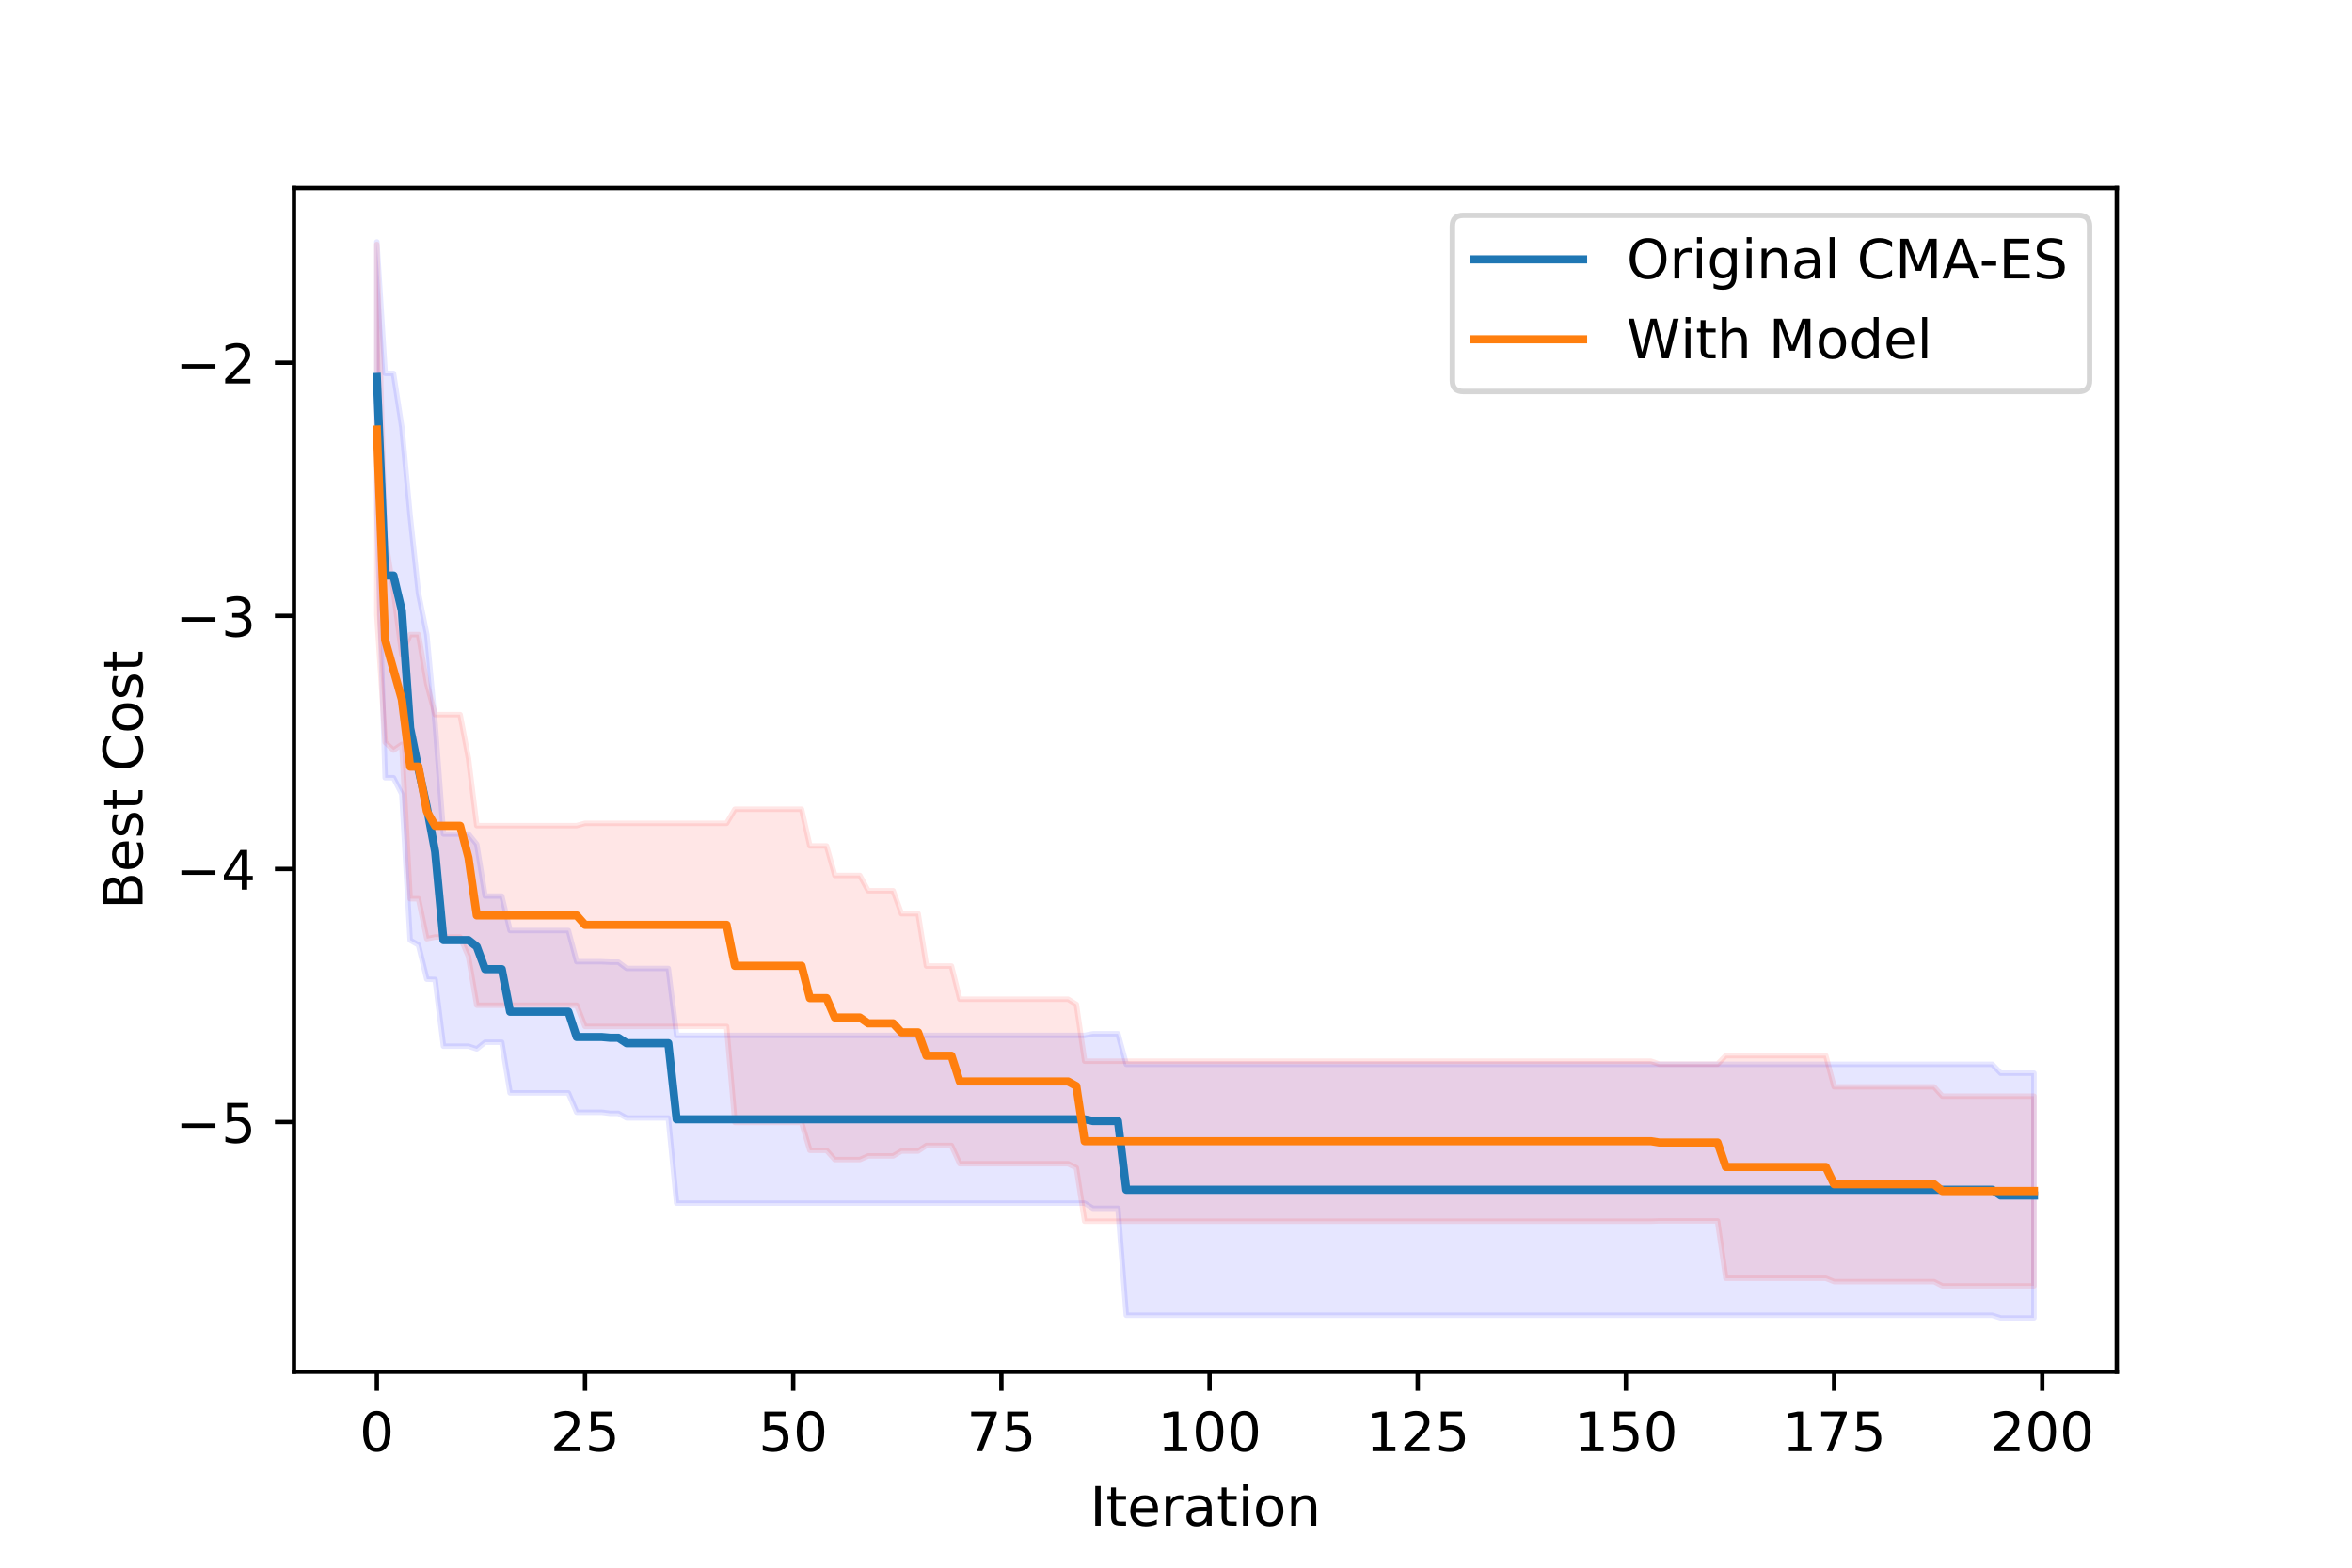 <?xml version="1.0" encoding="utf-8" standalone="no"?>
<!DOCTYPE svg PUBLIC "-//W3C//DTD SVG 1.1//EN"
  "http://www.w3.org/Graphics/SVG/1.1/DTD/svg11.dtd">
<!-- Created with matplotlib (https://matplotlib.org/) -->
<svg height="288pt" version="1.1" viewBox="0 0 432 288" width="432pt" xmlns="http://www.w3.org/2000/svg" xmlns:xlink="http://www.w3.org/1999/xlink">
 <defs>
  <style type="text/css">
*{stroke-linecap:butt;stroke-linejoin:round;}
  </style>
 </defs>
 <g id="figure_1">
  <g id="patch_1">
   <path d="M 0 288 
L 432 288 
L 432 0 
L 0 0 
z
" style="fill:#ffffff;"/>
  </g>
  <g id="axes_1">
   <g id="patch_2">
    <path d="M 54 252 
L 388.8 252 
L 388.8 34.56 
L 54 34.56 
z
" style="fill:#ffffff;"/>
   </g>
   <g id="PolyCollection_1">
    <defs>
     <path d="M 69.218 -243.556 
L 69.218 -193.94 
L 70.748 -145.12 
L 72.277 -145.12 
L 73.807 -142.132 
L 75.336 -115.284 
L 76.866 -114.4 
L 78.395 -108.113 
L 79.924 -108.06 
L 81.454 -95.804 
L 82.983 -95.804 
L 84.513 -95.804 
L 86.042 -95.804 
L 87.572 -95.308 
L 89.101 -96.535 
L 90.631 -96.535 
L 92.16 -96.535 
L 93.69 -87.224 
L 95.219 -87.224 
L 96.749 -87.224 
L 98.278 -87.224 
L 99.807 -87.224 
L 101.337 -87.224 
L 102.866 -87.224 
L 104.396 -87.224 
L 105.925 -83.668 
L 107.455 -83.668 
L 108.984 -83.668 
L 110.514 -83.668 
L 112.043 -83.471 
L 113.573 -83.471 
L 115.102 -82.621 
L 116.632 -82.621 
L 118.161 -82.621 
L 119.691 -82.621 
L 121.22 -82.621 
L 122.749 -82.621 
L 124.279 -66.968 
L 125.808 -66.968 
L 127.338 -66.968 
L 128.867 -66.968 
L 130.397 -66.968 
L 131.926 -66.968 
L 133.456 -66.968 
L 134.985 -66.968 
L 136.515 -66.968 
L 138.044 -66.968 
L 139.574 -66.968 
L 141.103 -66.968 
L 142.633 -66.968 
L 144.162 -66.968 
L 145.691 -66.968 
L 147.221 -66.968 
L 148.75 -66.968 
L 150.28 -66.968 
L 151.809 -66.968 
L 153.339 -66.968 
L 154.868 -66.968 
L 156.398 -66.968 
L 157.927 -66.968 
L 159.457 -66.968 
L 160.986 -66.968 
L 162.516 -66.968 
L 164.045 -66.968 
L 165.575 -66.968 
L 167.104 -66.968 
L 168.633 -66.968 
L 170.163 -66.968 
L 171.692 -66.968 
L 173.222 -66.968 
L 174.751 -66.968 
L 176.281 -66.968 
L 177.81 -66.968 
L 179.34 -66.968 
L 180.869 -66.968 
L 182.399 -66.968 
L 183.928 -66.968 
L 185.458 -66.968 
L 186.987 -66.968 
L 188.516 -66.968 
L 190.046 -66.968 
L 191.575 -66.968 
L 193.105 -66.968 
L 194.634 -66.968 
L 196.164 -66.968 
L 197.693 -66.968 
L 199.223 -66.968 
L 200.752 -66.027 
L 202.282 -66.027 
L 203.811 -66.027 
L 205.341 -66.027 
L 206.87 -46.371 
L 208.4 -46.371 
L 209.929 -46.371 
L 211.458 -46.371 
L 212.988 -46.371 
L 214.517 -46.371 
L 216.047 -46.371 
L 217.576 -46.371 
L 219.106 -46.371 
L 220.635 -46.371 
L 222.165 -46.371 
L 223.694 -46.371 
L 225.224 -46.371 
L 226.753 -46.371 
L 228.283 -46.371 
L 229.812 -46.371 
L 231.342 -46.371 
L 232.871 -46.371 
L 234.4 -46.371 
L 235.93 -46.371 
L 237.459 -46.371 
L 238.989 -46.371 
L 240.518 -46.371 
L 242.048 -46.371 
L 243.577 -46.371 
L 245.107 -46.371 
L 246.636 -46.371 
L 248.166 -46.371 
L 249.695 -46.371 
L 251.225 -46.371 
L 252.754 -46.371 
L 254.284 -46.371 
L 255.813 -46.371 
L 257.342 -46.371 
L 258.872 -46.371 
L 260.401 -46.371 
L 261.931 -46.371 
L 263.46 -46.371 
L 264.99 -46.371 
L 266.519 -46.371 
L 268.049 -46.371 
L 269.578 -46.371 
L 271.108 -46.371 
L 272.637 -46.371 
L 274.167 -46.371 
L 275.696 -46.371 
L 277.225 -46.371 
L 278.755 -46.371 
L 280.284 -46.371 
L 281.814 -46.371 
L 283.343 -46.371 
L 284.873 -46.371 
L 286.402 -46.371 
L 287.932 -46.371 
L 289.461 -46.371 
L 290.991 -46.371 
L 292.52 -46.371 
L 294.05 -46.371 
L 295.579 -46.371 
L 297.109 -46.371 
L 298.638 -46.371 
L 300.167 -46.371 
L 301.697 -46.371 
L 303.226 -46.371 
L 304.756 -46.371 
L 306.285 -46.371 
L 307.815 -46.371 
L 309.344 -46.371 
L 310.874 -46.371 
L 312.403 -46.371 
L 313.933 -46.371 
L 315.462 -46.371 
L 316.992 -46.371 
L 318.521 -46.371 
L 320.051 -46.371 
L 321.58 -46.371 
L 323.109 -46.371 
L 324.639 -46.371 
L 326.168 -46.371 
L 327.698 -46.371 
L 329.227 -46.371 
L 330.757 -46.371 
L 332.286 -46.371 
L 333.816 -46.371 
L 335.345 -46.371 
L 336.875 -46.371 
L 338.404 -46.371 
L 339.934 -46.371 
L 341.463 -46.371 
L 342.993 -46.371 
L 344.522 -46.371 
L 346.051 -46.371 
L 347.581 -46.371 
L 349.11 -46.371 
L 350.64 -46.371 
L 352.169 -46.371 
L 353.699 -46.371 
L 355.228 -46.371 
L 356.758 -46.371 
L 358.287 -46.371 
L 359.817 -46.371 
L 361.346 -46.371 
L 362.876 -46.371 
L 364.405 -46.371 
L 365.934 -46.371 
L 367.464 -45.884 
L 368.993 -45.884 
L 370.523 -45.884 
L 372.052 -45.884 
L 373.582 -45.884 
L 373.582 -90.852 
L 373.582 -90.852 
L 372.052 -90.852 
L 370.523 -90.852 
L 368.993 -90.852 
L 367.464 -90.852 
L 365.934 -92.476 
L 364.405 -92.476 
L 362.876 -92.476 
L 361.346 -92.476 
L 359.817 -92.476 
L 358.287 -92.476 
L 356.758 -92.476 
L 355.228 -92.476 
L 353.699 -92.476 
L 352.169 -92.476 
L 350.64 -92.476 
L 349.11 -92.476 
L 347.581 -92.476 
L 346.051 -92.476 
L 344.522 -92.476 
L 342.993 -92.476 
L 341.463 -92.476 
L 339.934 -92.476 
L 338.404 -92.476 
L 336.875 -92.476 
L 335.345 -92.476 
L 333.816 -92.476 
L 332.286 -92.476 
L 330.757 -92.476 
L 329.227 -92.476 
L 327.698 -92.476 
L 326.168 -92.476 
L 324.639 -92.476 
L 323.109 -92.476 
L 321.58 -92.476 
L 320.051 -92.476 
L 318.521 -92.476 
L 316.992 -92.476 
L 315.462 -92.476 
L 313.933 -92.476 
L 312.403 -92.476 
L 310.874 -92.476 
L 309.344 -92.476 
L 307.815 -92.476 
L 306.285 -92.476 
L 304.756 -92.476 
L 303.226 -92.476 
L 301.697 -92.476 
L 300.167 -92.476 
L 298.638 -92.476 
L 297.109 -92.476 
L 295.579 -92.476 
L 294.05 -92.476 
L 292.52 -92.476 
L 290.991 -92.476 
L 289.461 -92.476 
L 287.932 -92.476 
L 286.402 -92.476 
L 284.873 -92.476 
L 283.343 -92.476 
L 281.814 -92.476 
L 280.284 -92.476 
L 278.755 -92.476 
L 277.225 -92.476 
L 275.696 -92.476 
L 274.167 -92.476 
L 272.637 -92.476 
L 271.108 -92.476 
L 269.578 -92.476 
L 268.049 -92.476 
L 266.519 -92.476 
L 264.99 -92.476 
L 263.46 -92.476 
L 261.931 -92.476 
L 260.401 -92.476 
L 258.872 -92.476 
L 257.342 -92.476 
L 255.813 -92.476 
L 254.284 -92.476 
L 252.754 -92.476 
L 251.225 -92.476 
L 249.695 -92.476 
L 248.166 -92.476 
L 246.636 -92.476 
L 245.107 -92.476 
L 243.577 -92.476 
L 242.048 -92.476 
L 240.518 -92.476 
L 238.989 -92.476 
L 237.459 -92.476 
L 235.93 -92.476 
L 234.4 -92.476 
L 232.871 -92.476 
L 231.342 -92.476 
L 229.812 -92.476 
L 228.283 -92.476 
L 226.753 -92.476 
L 225.224 -92.476 
L 223.694 -92.476 
L 222.165 -92.476 
L 220.635 -92.476 
L 219.106 -92.476 
L 217.576 -92.476 
L 216.047 -92.476 
L 214.517 -92.476 
L 212.988 -92.476 
L 211.458 -92.476 
L 209.929 -92.476 
L 208.4 -92.476 
L 206.87 -92.476 
L 205.341 -98.085 
L 203.811 -98.085 
L 202.282 -98.085 
L 200.752 -98.085 
L 199.223 -97.787 
L 197.693 -97.787 
L 196.164 -97.787 
L 194.634 -97.787 
L 193.105 -97.787 
L 191.575 -97.787 
L 190.046 -97.787 
L 188.516 -97.787 
L 186.987 -97.787 
L 185.458 -97.787 
L 183.928 -97.787 
L 182.399 -97.787 
L 180.869 -97.787 
L 179.34 -97.787 
L 177.81 -97.787 
L 176.281 -97.787 
L 174.751 -97.787 
L 173.222 -97.787 
L 171.692 -97.787 
L 170.163 -97.787 
L 168.633 -97.787 
L 167.104 -97.787 
L 165.575 -97.787 
L 164.045 -97.787 
L 162.516 -97.787 
L 160.986 -97.787 
L 159.457 -97.787 
L 157.927 -97.787 
L 156.398 -97.787 
L 154.868 -97.787 
L 153.339 -97.787 
L 151.809 -97.787 
L 150.28 -97.787 
L 148.75 -97.787 
L 147.221 -97.787 
L 145.691 -97.787 
L 144.162 -97.787 
L 142.633 -97.787 
L 141.103 -97.787 
L 139.574 -97.787 
L 138.044 -97.787 
L 136.515 -97.787 
L 134.985 -97.787 
L 133.456 -97.787 
L 131.926 -97.787 
L 130.397 -97.787 
L 128.867 -97.787 
L 127.338 -97.787 
L 125.808 -97.787 
L 124.279 -97.787 
L 122.749 -110.088 
L 121.22 -110.088 
L 119.691 -110.088 
L 118.161 -110.088 
L 116.632 -110.088 
L 115.102 -110.088 
L 113.573 -111.245 
L 112.043 -111.245 
L 110.514 -111.321 
L 108.984 -111.321 
L 107.455 -111.321 
L 105.925 -111.321 
L 104.396 -117.047 
L 102.866 -117.047 
L 101.337 -117.047 
L 99.807 -117.047 
L 98.278 -117.047 
L 96.749 -117.047 
L 95.219 -117.047 
L 93.69 -117.047 
L 92.16 -123.383 
L 90.631 -123.383 
L 89.101 -123.383 
L 87.572 -132.887 
L 86.042 -134.782 
L 84.513 -134.782 
L 82.983 -134.782 
L 81.454 -134.782 
L 79.924 -155.041 
L 78.395 -171.395 
L 76.866 -178.992 
L 75.336 -193.233 
L 73.807 -209.515 
L 72.277 -219.404 
L 70.748 -219.404 
L 69.218 -243.556 
z
" id="m9db6305a2d" style="stroke:#0000ff;stroke-opacity:0.1;"/>
    </defs>
    <g clip-path="url(#p3284b9ce72)">
     <use style="fill:#0000ff;fill-opacity:0.1;stroke:#0000ff;stroke-opacity:0.1;" x="0" xlink:href="#m9db6305a2d" y="288"/>
    </g>
   </g>
   <g id="PolyCollection_2">
    <defs>
     <path d="M 69.218 -243.082 
L 69.218 -175.086 
L 70.748 -151.629 
L 72.277 -150.198 
L 73.807 -151.251 
L 75.336 -122.893 
L 76.866 -122.893 
L 78.395 -115.549 
L 79.924 -115.858 
L 81.454 -115.858 
L 82.983 -115.858 
L 84.513 -115.858 
L 86.042 -112.284 
L 87.572 -103.33 
L 89.101 -103.33 
L 90.631 -103.33 
L 92.16 -103.33 
L 93.69 -103.33 
L 95.219 -103.33 
L 96.749 -103.33 
L 98.278 -103.33 
L 99.807 -103.33 
L 101.337 -103.33 
L 102.866 -103.33 
L 104.396 -103.33 
L 105.925 -103.33 
L 107.455 -99.44 
L 108.984 -99.44 
L 110.514 -99.44 
L 112.043 -99.44 
L 113.573 -99.44 
L 115.102 -99.44 
L 116.632 -99.44 
L 118.161 -99.44 
L 119.691 -99.44 
L 121.22 -99.44 
L 122.749 -99.44 
L 124.279 -99.44 
L 125.808 -99.44 
L 127.338 -99.44 
L 128.867 -99.44 
L 130.397 -99.44 
L 131.926 -99.44 
L 133.456 -99.44 
L 134.985 -81.802 
L 136.515 -81.802 
L 138.044 -81.802 
L 139.574 -81.802 
L 141.103 -81.802 
L 142.633 -81.802 
L 144.162 -81.802 
L 145.691 -81.802 
L 147.221 -81.802 
L 148.75 -76.674 
L 150.28 -76.674 
L 151.809 -76.674 
L 153.339 -74.973 
L 154.868 -74.973 
L 156.398 -74.973 
L 157.927 -74.973 
L 159.457 -75.645 
L 160.986 -75.645 
L 162.516 -75.645 
L 164.045 -75.645 
L 165.575 -76.547 
L 167.104 -76.547 
L 168.633 -76.547 
L 170.163 -77.574 
L 171.692 -77.574 
L 173.222 -77.574 
L 174.751 -77.574 
L 176.281 -74.221 
L 177.81 -74.221 
L 179.34 -74.221 
L 180.869 -74.221 
L 182.399 -74.221 
L 183.928 -74.221 
L 185.458 -74.221 
L 186.987 -74.221 
L 188.516 -74.221 
L 190.046 -74.221 
L 191.575 -74.221 
L 193.105 -74.221 
L 194.634 -74.221 
L 196.164 -74.221 
L 197.693 -73.464 
L 199.223 -63.651 
L 200.752 -63.651 
L 202.282 -63.651 
L 203.811 -63.651 
L 205.341 -63.651 
L 206.87 -63.651 
L 208.4 -63.651 
L 209.929 -63.651 
L 211.458 -63.651 
L 212.988 -63.651 
L 214.517 -63.651 
L 216.047 -63.651 
L 217.576 -63.651 
L 219.106 -63.651 
L 220.635 -63.651 
L 222.165 -63.651 
L 223.694 -63.651 
L 225.224 -63.651 
L 226.753 -63.651 
L 228.283 -63.651 
L 229.812 -63.651 
L 231.342 -63.651 
L 232.871 -63.651 
L 234.4 -63.651 
L 235.93 -63.651 
L 237.459 -63.651 
L 238.989 -63.651 
L 240.518 -63.651 
L 242.048 -63.651 
L 243.577 -63.651 
L 245.107 -63.651 
L 246.636 -63.651 
L 248.166 -63.651 
L 249.695 -63.651 
L 251.225 -63.651 
L 252.754 -63.651 
L 254.284 -63.651 
L 255.813 -63.651 
L 257.342 -63.651 
L 258.872 -63.651 
L 260.401 -63.651 
L 261.931 -63.651 
L 263.46 -63.651 
L 264.99 -63.651 
L 266.519 -63.651 
L 268.049 -63.651 
L 269.578 -63.651 
L 271.108 -63.651 
L 272.637 -63.651 
L 274.167 -63.651 
L 275.696 -63.651 
L 277.225 -63.651 
L 278.755 -63.651 
L 280.284 -63.651 
L 281.814 -63.651 
L 283.343 -63.651 
L 284.873 -63.651 
L 286.402 -63.651 
L 287.932 -63.651 
L 289.461 -63.651 
L 290.991 -63.651 
L 292.52 -63.651 
L 294.05 -63.651 
L 295.579 -63.651 
L 297.109 -63.651 
L 298.638 -63.651 
L 300.167 -63.651 
L 301.697 -63.651 
L 303.226 -63.651 
L 304.756 -63.705 
L 306.285 -63.705 
L 307.815 -63.705 
L 309.344 -63.705 
L 310.874 -63.705 
L 312.403 -63.705 
L 313.933 -63.705 
L 315.462 -63.705 
L 316.992 -53.169 
L 318.521 -53.169 
L 320.051 -53.169 
L 321.58 -53.169 
L 323.109 -53.169 
L 324.639 -53.169 
L 326.168 -53.169 
L 327.698 -53.169 
L 329.227 -53.169 
L 330.757 -53.169 
L 332.286 -53.169 
L 333.816 -53.169 
L 335.345 -53.169 
L 336.875 -52.551 
L 338.404 -52.551 
L 339.934 -52.551 
L 341.463 -52.551 
L 342.993 -52.551 
L 344.522 -52.551 
L 346.051 -52.551 
L 347.581 -52.551 
L 349.11 -52.551 
L 350.64 -52.551 
L 352.169 -52.551 
L 353.699 -52.551 
L 355.228 -52.551 
L 356.758 -51.77 
L 358.287 -51.77 
L 359.817 -51.77 
L 361.346 -51.77 
L 362.876 -51.77 
L 364.405 -51.77 
L 365.934 -51.77 
L 367.464 -51.77 
L 368.993 -51.77 
L 370.523 -51.77 
L 372.052 -51.77 
L 373.582 -51.77 
L 373.582 -86.621 
L 373.582 -86.621 
L 372.052 -86.621 
L 370.523 -86.621 
L 368.993 -86.621 
L 367.464 -86.621 
L 365.934 -86.621 
L 364.405 -86.621 
L 362.876 -86.621 
L 361.346 -86.621 
L 359.817 -86.621 
L 358.287 -86.621 
L 356.758 -86.621 
L 355.228 -88.334 
L 353.699 -88.334 
L 352.169 -88.334 
L 350.64 -88.334 
L 349.11 -88.334 
L 347.581 -88.334 
L 346.051 -88.334 
L 344.522 -88.334 
L 342.993 -88.334 
L 341.463 -88.334 
L 339.934 -88.334 
L 338.404 -88.334 
L 336.875 -88.334 
L 335.345 -94.065 
L 333.816 -94.065 
L 332.286 -94.065 
L 330.757 -94.065 
L 329.227 -94.065 
L 327.698 -94.065 
L 326.168 -94.065 
L 324.639 -94.065 
L 323.109 -94.065 
L 321.58 -94.065 
L 320.051 -94.065 
L 318.521 -94.065 
L 316.992 -94.065 
L 315.462 -92.515 
L 313.933 -92.515 
L 312.403 -92.515 
L 310.874 -92.515 
L 309.344 -92.515 
L 307.815 -92.515 
L 306.285 -92.515 
L 304.756 -92.515 
L 303.226 -93.053 
L 301.697 -93.053 
L 300.167 -93.053 
L 298.638 -93.053 
L 297.109 -93.053 
L 295.579 -93.053 
L 294.05 -93.053 
L 292.52 -93.053 
L 290.991 -93.053 
L 289.461 -93.053 
L 287.932 -93.053 
L 286.402 -93.053 
L 284.873 -93.053 
L 283.343 -93.053 
L 281.814 -93.053 
L 280.284 -93.053 
L 278.755 -93.053 
L 277.225 -93.053 
L 275.696 -93.053 
L 274.167 -93.053 
L 272.637 -93.053 
L 271.108 -93.053 
L 269.578 -93.053 
L 268.049 -93.053 
L 266.519 -93.053 
L 264.99 -93.053 
L 263.46 -93.053 
L 261.931 -93.053 
L 260.401 -93.053 
L 258.872 -93.053 
L 257.342 -93.053 
L 255.813 -93.053 
L 254.284 -93.053 
L 252.754 -93.053 
L 251.225 -93.053 
L 249.695 -93.053 
L 248.166 -93.053 
L 246.636 -93.053 
L 245.107 -93.053 
L 243.577 -93.053 
L 242.048 -93.053 
L 240.518 -93.053 
L 238.989 -93.053 
L 237.459 -93.053 
L 235.93 -93.053 
L 234.4 -93.053 
L 232.871 -93.053 
L 231.342 -93.053 
L 229.812 -93.053 
L 228.283 -93.053 
L 226.753 -93.053 
L 225.224 -93.053 
L 223.694 -93.053 
L 222.165 -93.053 
L 220.635 -93.053 
L 219.106 -93.053 
L 217.576 -93.053 
L 216.047 -93.053 
L 214.517 -93.053 
L 212.988 -93.053 
L 211.458 -93.053 
L 209.929 -93.053 
L 208.4 -93.053 
L 206.87 -93.053 
L 205.341 -93.053 
L 203.811 -93.053 
L 202.282 -93.053 
L 200.752 -93.053 
L 199.223 -93.053 
L 197.693 -103.485 
L 196.164 -104.433 
L 194.634 -104.433 
L 193.105 -104.433 
L 191.575 -104.433 
L 190.046 -104.433 
L 188.516 -104.433 
L 186.987 -104.433 
L 185.458 -104.433 
L 183.928 -104.433 
L 182.399 -104.433 
L 180.869 -104.433 
L 179.34 -104.433 
L 177.81 -104.433 
L 176.281 -104.433 
L 174.751 -110.526 
L 173.222 -110.526 
L 171.692 -110.526 
L 170.163 -110.526 
L 168.633 -120.14 
L 167.104 -120.14 
L 165.575 -120.14 
L 164.045 -124.363 
L 162.516 -124.363 
L 160.986 -124.363 
L 159.457 -124.363 
L 157.927 -127.174 
L 156.398 -127.174 
L 154.868 -127.174 
L 153.339 -127.174 
L 151.809 -132.598 
L 150.28 -132.598 
L 148.75 -132.598 
L 147.221 -139.336 
L 145.691 -139.336 
L 144.162 -139.336 
L 142.633 -139.336 
L 141.103 -139.336 
L 139.574 -139.336 
L 138.044 -139.336 
L 136.515 -139.336 
L 134.985 -139.336 
L 133.456 -136.751 
L 131.926 -136.751 
L 130.397 -136.751 
L 128.867 -136.751 
L 127.338 -136.751 
L 125.808 -136.751 
L 124.279 -136.751 
L 122.749 -136.751 
L 121.22 -136.751 
L 119.691 -136.751 
L 118.161 -136.751 
L 116.632 -136.751 
L 115.102 -136.751 
L 113.573 -136.751 
L 112.043 -136.751 
L 110.514 -136.751 
L 108.984 -136.751 
L 107.455 -136.751 
L 105.925 -136.324 
L 104.396 -136.324 
L 102.866 -136.324 
L 101.337 -136.324 
L 99.807 -136.324 
L 98.278 -136.324 
L 96.749 -136.324 
L 95.219 -136.324 
L 93.69 -136.324 
L 92.16 -136.324 
L 90.631 -136.324 
L 89.101 -136.324 
L 87.572 -136.324 
L 86.042 -148.661 
L 84.513 -156.715 
L 82.983 -156.715 
L 81.454 -156.715 
L 79.924 -156.715 
L 78.395 -162.405 
L 76.866 -171.429 
L 75.336 -171.429 
L 73.807 -167.777 
L 72.277 -179.448 
L 70.748 -189.177 
L 69.218 -243.082 
z
" id="m630dedbaad" style="stroke:#ff0000;stroke-opacity:0.1;"/>
    </defs>
    <g clip-path="url(#p3284b9ce72)">
     <use style="fill:#ff0000;fill-opacity:0.1;stroke:#ff0000;stroke-opacity:0.1;" x="0" xlink:href="#m630dedbaad" y="288"/>
    </g>
   </g>
   <g id="matplotlib.axis_1">
    <g id="xtick_1">
     <g id="line2d_1">
      <defs>
       <path d="M 0 0 
L 0 3.5 
" id="m797087d912" style="stroke:#000000;stroke-width:0.8;"/>
      </defs>
      <g>
       <use style="stroke:#000000;stroke-width:0.8;" x="69.218" xlink:href="#m797087d912" y="252"/>
      </g>
     </g>
     <g id="text_1">
      <!-- 0 -->
      <defs>
       <path d="M 31.781 66.406 
Q 24.172 66.406 20.328 58.906 
Q 16.5 51.422 16.5 36.375 
Q 16.5 21.391 20.328 13.891 
Q 24.172 6.391 31.781 6.391 
Q 39.453 6.391 43.281 13.891 
Q 47.125 21.391 47.125 36.375 
Q 47.125 51.422 43.281 58.906 
Q 39.453 66.406 31.781 66.406 
z
M 31.781 74.219 
Q 44.047 74.219 50.516 64.516 
Q 56.984 54.828 56.984 36.375 
Q 56.984 17.969 50.516 8.266 
Q 44.047 -1.422 31.781 -1.422 
Q 19.531 -1.422 13.062 8.266 
Q 6.594 17.969 6.594 36.375 
Q 6.594 54.828 13.062 64.516 
Q 19.531 74.219 31.781 74.219 
z
" id="DejaVuSans-48"/>
      </defs>
      <g transform="translate(66.037 266.598)scale(0.1 -0.1)">
       <use xlink:href="#DejaVuSans-48"/>
      </g>
     </g>
    </g>
    <g id="xtick_2">
     <g id="line2d_2">
      <g>
       <use style="stroke:#000000;stroke-width:0.8;" x="107.455" xlink:href="#m797087d912" y="252"/>
      </g>
     </g>
     <g id="text_2">
      <!-- 25 -->
      <defs>
       <path d="M 19.188 8.297 
L 53.609 8.297 
L 53.609 0 
L 7.328 0 
L 7.328 8.297 
Q 12.938 14.109 22.625 23.891 
Q 32.328 33.688 34.812 36.531 
Q 39.547 41.844 41.422 45.531 
Q 43.312 49.219 43.312 52.781 
Q 43.312 58.594 39.234 62.25 
Q 35.156 65.922 28.609 65.922 
Q 23.969 65.922 18.812 64.312 
Q 13.672 62.703 7.812 59.422 
L 7.812 69.391 
Q 13.766 71.781 18.938 73 
Q 24.125 74.219 28.422 74.219 
Q 39.75 74.219 46.484 68.547 
Q 53.219 62.891 53.219 53.422 
Q 53.219 48.922 51.531 44.891 
Q 49.859 40.875 45.406 35.406 
Q 44.188 33.984 37.641 27.219 
Q 31.109 20.453 19.188 8.297 
z
" id="DejaVuSans-50"/>
       <path d="M 10.797 72.906 
L 49.516 72.906 
L 49.516 64.594 
L 19.828 64.594 
L 19.828 46.734 
Q 21.969 47.469 24.109 47.828 
Q 26.266 48.188 28.422 48.188 
Q 40.625 48.188 47.75 41.5 
Q 54.891 34.812 54.891 23.391 
Q 54.891 11.625 47.562 5.094 
Q 40.234 -1.422 26.906 -1.422 
Q 22.312 -1.422 17.547 -0.641 
Q 12.797 0.141 7.719 1.703 
L 7.719 11.625 
Q 12.109 9.234 16.797 8.062 
Q 21.484 6.891 26.703 6.891 
Q 35.156 6.891 40.078 11.328 
Q 45.016 15.766 45.016 23.391 
Q 45.016 31 40.078 35.438 
Q 35.156 39.891 26.703 39.891 
Q 22.75 39.891 18.812 39.016 
Q 14.891 38.141 10.797 36.281 
z
" id="DejaVuSans-53"/>
      </defs>
      <g transform="translate(101.092 266.598)scale(0.1 -0.1)">
       <use xlink:href="#DejaVuSans-50"/>
       <use x="63.623" xlink:href="#DejaVuSans-53"/>
      </g>
     </g>
    </g>
    <g id="xtick_3">
     <g id="line2d_3">
      <g>
       <use style="stroke:#000000;stroke-width:0.8;" x="145.691" xlink:href="#m797087d912" y="252"/>
      </g>
     </g>
     <g id="text_3">
      <!-- 50 -->
      <g transform="translate(139.329 266.598)scale(0.1 -0.1)">
       <use xlink:href="#DejaVuSans-53"/>
       <use x="63.623" xlink:href="#DejaVuSans-48"/>
      </g>
     </g>
    </g>
    <g id="xtick_4">
     <g id="line2d_4">
      <g>
       <use style="stroke:#000000;stroke-width:0.8;" x="183.928" xlink:href="#m797087d912" y="252"/>
      </g>
     </g>
     <g id="text_4">
      <!-- 75 -->
      <defs>
       <path d="M 8.203 72.906 
L 55.078 72.906 
L 55.078 68.703 
L 28.609 0 
L 18.312 0 
L 43.219 64.594 
L 8.203 64.594 
z
" id="DejaVuSans-55"/>
      </defs>
      <g transform="translate(177.566 266.598)scale(0.1 -0.1)">
       <use xlink:href="#DejaVuSans-55"/>
       <use x="63.623" xlink:href="#DejaVuSans-53"/>
      </g>
     </g>
    </g>
    <g id="xtick_5">
     <g id="line2d_5">
      <g>
       <use style="stroke:#000000;stroke-width:0.8;" x="222.165" xlink:href="#m797087d912" y="252"/>
      </g>
     </g>
     <g id="text_5">
      <!-- 100 -->
      <defs>
       <path d="M 12.406 8.297 
L 28.516 8.297 
L 28.516 63.922 
L 10.984 60.406 
L 10.984 69.391 
L 28.422 72.906 
L 38.281 72.906 
L 38.281 8.297 
L 54.391 8.297 
L 54.391 0 
L 12.406 0 
z
" id="DejaVuSans-49"/>
      </defs>
      <g transform="translate(212.621 266.598)scale(0.1 -0.1)">
       <use xlink:href="#DejaVuSans-49"/>
       <use x="63.623" xlink:href="#DejaVuSans-48"/>
       <use x="127.246" xlink:href="#DejaVuSans-48"/>
      </g>
     </g>
    </g>
    <g id="xtick_6">
     <g id="line2d_6">
      <g>
       <use style="stroke:#000000;stroke-width:0.8;" x="260.401" xlink:href="#m797087d912" y="252"/>
      </g>
     </g>
     <g id="text_6">
      <!-- 125 -->
      <g transform="translate(250.858 266.598)scale(0.1 -0.1)">
       <use xlink:href="#DejaVuSans-49"/>
       <use x="63.623" xlink:href="#DejaVuSans-50"/>
       <use x="127.246" xlink:href="#DejaVuSans-53"/>
      </g>
     </g>
    </g>
    <g id="xtick_7">
     <g id="line2d_7">
      <g>
       <use style="stroke:#000000;stroke-width:0.8;" x="298.638" xlink:href="#m797087d912" y="252"/>
      </g>
     </g>
     <g id="text_7">
      <!-- 150 -->
      <g transform="translate(289.094 266.598)scale(0.1 -0.1)">
       <use xlink:href="#DejaVuSans-49"/>
       <use x="63.623" xlink:href="#DejaVuSans-53"/>
       <use x="127.246" xlink:href="#DejaVuSans-48"/>
      </g>
     </g>
    </g>
    <g id="xtick_8">
     <g id="line2d_8">
      <g>
       <use style="stroke:#000000;stroke-width:0.8;" x="336.875" xlink:href="#m797087d912" y="252"/>
      </g>
     </g>
     <g id="text_8">
      <!-- 175 -->
      <g transform="translate(327.331 266.598)scale(0.1 -0.1)">
       <use xlink:href="#DejaVuSans-49"/>
       <use x="63.623" xlink:href="#DejaVuSans-55"/>
       <use x="127.246" xlink:href="#DejaVuSans-53"/>
      </g>
     </g>
    </g>
    <g id="xtick_9">
     <g id="line2d_9">
      <g>
       <use style="stroke:#000000;stroke-width:0.8;" x="375.111" xlink:href="#m797087d912" y="252"/>
      </g>
     </g>
     <g id="text_9">
      <!-- 200 -->
      <g transform="translate(365.568 266.598)scale(0.1 -0.1)">
       <use xlink:href="#DejaVuSans-50"/>
       <use x="63.623" xlink:href="#DejaVuSans-48"/>
       <use x="127.246" xlink:href="#DejaVuSans-48"/>
      </g>
     </g>
    </g>
    <g id="text_10">
     <!-- Iteration -->
     <defs>
      <path d="M 9.812 72.906 
L 19.672 72.906 
L 19.672 0 
L 9.812 0 
z
" id="DejaVuSans-73"/>
      <path d="M 18.312 70.219 
L 18.312 54.688 
L 36.812 54.688 
L 36.812 47.703 
L 18.312 47.703 
L 18.312 18.016 
Q 18.312 11.328 20.141 9.422 
Q 21.969 7.516 27.594 7.516 
L 36.812 7.516 
L 36.812 0 
L 27.594 0 
Q 17.188 0 13.234 3.875 
Q 9.281 7.766 9.281 18.016 
L 9.281 47.703 
L 2.688 47.703 
L 2.688 54.688 
L 9.281 54.688 
L 9.281 70.219 
z
" id="DejaVuSans-116"/>
      <path d="M 56.203 29.594 
L 56.203 25.203 
L 14.891 25.203 
Q 15.484 15.922 20.484 11.062 
Q 25.484 6.203 34.422 6.203 
Q 39.594 6.203 44.453 7.469 
Q 49.312 8.734 54.109 11.281 
L 54.109 2.781 
Q 49.266 0.734 44.188 -0.344 
Q 39.109 -1.422 33.891 -1.422 
Q 20.797 -1.422 13.156 6.188 
Q 5.516 13.812 5.516 26.812 
Q 5.516 40.234 12.766 48.109 
Q 20.016 56 32.328 56 
Q 43.359 56 49.781 48.891 
Q 56.203 41.797 56.203 29.594 
z
M 47.219 32.234 
Q 47.125 39.594 43.094 43.984 
Q 39.062 48.391 32.422 48.391 
Q 24.906 48.391 20.391 44.141 
Q 15.875 39.891 15.188 32.172 
z
" id="DejaVuSans-101"/>
      <path d="M 41.109 46.297 
Q 39.594 47.172 37.812 47.578 
Q 36.031 48 33.891 48 
Q 26.266 48 22.188 43.047 
Q 18.109 38.094 18.109 28.812 
L 18.109 0 
L 9.078 0 
L 9.078 54.688 
L 18.109 54.688 
L 18.109 46.188 
Q 20.953 51.172 25.484 53.578 
Q 30.031 56 36.531 56 
Q 37.453 56 38.578 55.875 
Q 39.703 55.766 41.062 55.516 
z
" id="DejaVuSans-114"/>
      <path d="M 34.281 27.484 
Q 23.391 27.484 19.188 25 
Q 14.984 22.516 14.984 16.5 
Q 14.984 11.719 18.141 8.906 
Q 21.297 6.109 26.703 6.109 
Q 34.188 6.109 38.703 11.406 
Q 43.219 16.703 43.219 25.484 
L 43.219 27.484 
z
M 52.203 31.203 
L 52.203 0 
L 43.219 0 
L 43.219 8.297 
Q 40.141 3.328 35.547 0.953 
Q 30.953 -1.422 24.312 -1.422 
Q 15.922 -1.422 10.953 3.297 
Q 6 8.016 6 15.922 
Q 6 25.141 12.172 29.828 
Q 18.359 34.516 30.609 34.516 
L 43.219 34.516 
L 43.219 35.406 
Q 43.219 41.609 39.141 45 
Q 35.062 48.391 27.688 48.391 
Q 23 48.391 18.547 47.266 
Q 14.109 46.141 10.016 43.891 
L 10.016 52.203 
Q 14.938 54.109 19.578 55.047 
Q 24.219 56 28.609 56 
Q 40.484 56 46.344 49.844 
Q 52.203 43.703 52.203 31.203 
z
" id="DejaVuSans-97"/>
      <path d="M 9.422 54.688 
L 18.406 54.688 
L 18.406 0 
L 9.422 0 
z
M 9.422 75.984 
L 18.406 75.984 
L 18.406 64.594 
L 9.422 64.594 
z
" id="DejaVuSans-105"/>
      <path d="M 30.609 48.391 
Q 23.391 48.391 19.188 42.75 
Q 14.984 37.109 14.984 27.297 
Q 14.984 17.484 19.156 11.844 
Q 23.344 6.203 30.609 6.203 
Q 37.797 6.203 41.984 11.859 
Q 46.188 17.531 46.188 27.297 
Q 46.188 37.016 41.984 42.703 
Q 37.797 48.391 30.609 48.391 
z
M 30.609 56 
Q 42.328 56 49.016 48.375 
Q 55.719 40.766 55.719 27.297 
Q 55.719 13.875 49.016 6.219 
Q 42.328 -1.422 30.609 -1.422 
Q 18.844 -1.422 12.172 6.219 
Q 5.516 13.875 5.516 27.297 
Q 5.516 40.766 12.172 48.375 
Q 18.844 56 30.609 56 
z
" id="DejaVuSans-111"/>
      <path d="M 54.891 33.016 
L 54.891 0 
L 45.906 0 
L 45.906 32.719 
Q 45.906 40.484 42.875 44.328 
Q 39.844 48.188 33.797 48.188 
Q 26.516 48.188 22.312 43.547 
Q 18.109 38.922 18.109 30.906 
L 18.109 0 
L 9.078 0 
L 9.078 54.688 
L 18.109 54.688 
L 18.109 46.188 
Q 21.344 51.125 25.703 53.562 
Q 30.078 56 35.797 56 
Q 45.219 56 50.047 50.172 
Q 54.891 44.344 54.891 33.016 
z
" id="DejaVuSans-110"/>
     </defs>
     <g transform="translate(200.191 280.277)scale(0.1 -0.1)">
      <use xlink:href="#DejaVuSans-73"/>
      <use x="29.492" xlink:href="#DejaVuSans-116"/>
      <use x="68.701" xlink:href="#DejaVuSans-101"/>
      <use x="130.225" xlink:href="#DejaVuSans-114"/>
      <use x="171.338" xlink:href="#DejaVuSans-97"/>
      <use x="232.617" xlink:href="#DejaVuSans-116"/>
      <use x="271.826" xlink:href="#DejaVuSans-105"/>
      <use x="299.609" xlink:href="#DejaVuSans-111"/>
      <use x="360.791" xlink:href="#DejaVuSans-110"/>
     </g>
    </g>
   </g>
   <g id="matplotlib.axis_2">
    <g id="ytick_1">
     <g id="line2d_10">
      <defs>
       <path d="M 0 0 
L -3.5 0 
" id="m3ae4f0732d" style="stroke:#000000;stroke-width:0.8;"/>
      </defs>
      <g>
       <use style="stroke:#000000;stroke-width:0.8;" x="54" xlink:href="#m3ae4f0732d" y="206.132"/>
      </g>
     </g>
     <g id="text_11">
      <!-- −5 -->
      <defs>
       <path d="M 10.594 35.5 
L 73.188 35.5 
L 73.188 27.203 
L 10.594 27.203 
z
" id="DejaVuSans-8722"/>
      </defs>
      <g transform="translate(32.258 209.931)scale(0.1 -0.1)">
       <use xlink:href="#DejaVuSans-8722"/>
       <use x="83.789" xlink:href="#DejaVuSans-53"/>
      </g>
     </g>
    </g>
    <g id="ytick_2">
     <g id="line2d_11">
      <g>
       <use style="stroke:#000000;stroke-width:0.8;" x="54" xlink:href="#m3ae4f0732d" y="159.635"/>
      </g>
     </g>
     <g id="text_12">
      <!-- −4 -->
      <defs>
       <path d="M 37.797 64.312 
L 12.891 25.391 
L 37.797 25.391 
z
M 35.203 72.906 
L 47.609 72.906 
L 47.609 25.391 
L 58.016 25.391 
L 58.016 17.188 
L 47.609 17.188 
L 47.609 0 
L 37.797 0 
L 37.797 17.188 
L 4.891 17.188 
L 4.891 26.703 
z
" id="DejaVuSans-52"/>
      </defs>
      <g transform="translate(32.258 163.435)scale(0.1 -0.1)">
       <use xlink:href="#DejaVuSans-8722"/>
       <use x="83.789" xlink:href="#DejaVuSans-52"/>
      </g>
     </g>
    </g>
    <g id="ytick_3">
     <g id="line2d_12">
      <g>
       <use style="stroke:#000000;stroke-width:0.8;" x="54" xlink:href="#m3ae4f0732d" y="113.139"/>
      </g>
     </g>
     <g id="text_13">
      <!-- −3 -->
      <defs>
       <path d="M 40.578 39.312 
Q 47.656 37.797 51.625 33 
Q 55.609 28.219 55.609 21.188 
Q 55.609 10.406 48.188 4.484 
Q 40.766 -1.422 27.094 -1.422 
Q 22.516 -1.422 17.656 -0.516 
Q 12.797 0.391 7.625 2.203 
L 7.625 11.719 
Q 11.719 9.328 16.594 8.109 
Q 21.484 6.891 26.812 6.891 
Q 36.078 6.891 40.938 10.547 
Q 45.797 14.203 45.797 21.188 
Q 45.797 27.641 41.281 31.266 
Q 36.766 34.906 28.719 34.906 
L 20.219 34.906 
L 20.219 43.016 
L 29.109 43.016 
Q 36.375 43.016 40.234 45.922 
Q 44.094 48.828 44.094 54.297 
Q 44.094 59.906 40.109 62.906 
Q 36.141 65.922 28.719 65.922 
Q 24.656 65.922 20.016 65.031 
Q 15.375 64.156 9.812 62.312 
L 9.812 71.094 
Q 15.438 72.656 20.344 73.438 
Q 25.25 74.219 29.594 74.219 
Q 40.828 74.219 47.359 69.109 
Q 53.906 64.016 53.906 55.328 
Q 53.906 49.266 50.438 45.094 
Q 46.969 40.922 40.578 39.312 
z
" id="DejaVuSans-51"/>
      </defs>
      <g transform="translate(32.258 116.938)scale(0.1 -0.1)">
       <use xlink:href="#DejaVuSans-8722"/>
       <use x="83.789" xlink:href="#DejaVuSans-51"/>
      </g>
     </g>
    </g>
    <g id="ytick_4">
     <g id="line2d_13">
      <g>
       <use style="stroke:#000000;stroke-width:0.8;" x="54" xlink:href="#m3ae4f0732d" y="66.643"/>
      </g>
     </g>
     <g id="text_14">
      <!-- −2 -->
      <g transform="translate(32.258 70.442)scale(0.1 -0.1)">
       <use xlink:href="#DejaVuSans-8722"/>
       <use x="83.789" xlink:href="#DejaVuSans-50"/>
      </g>
     </g>
    </g>
    <g id="text_15">
     <!-- Best Cost -->
     <defs>
      <path d="M 19.672 34.812 
L 19.672 8.109 
L 35.5 8.109 
Q 43.453 8.109 47.281 11.406 
Q 51.125 14.703 51.125 21.484 
Q 51.125 28.328 47.281 31.562 
Q 43.453 34.812 35.5 34.812 
z
M 19.672 64.797 
L 19.672 42.828 
L 34.281 42.828 
Q 41.5 42.828 45.031 45.531 
Q 48.578 48.25 48.578 53.812 
Q 48.578 59.328 45.031 62.062 
Q 41.5 64.797 34.281 64.797 
z
M 9.812 72.906 
L 35.016 72.906 
Q 46.297 72.906 52.391 68.219 
Q 58.5 63.531 58.5 54.891 
Q 58.5 48.188 55.375 44.234 
Q 52.25 40.281 46.188 39.312 
Q 53.469 37.75 57.5 32.781 
Q 61.531 27.828 61.531 20.406 
Q 61.531 10.641 54.891 5.312 
Q 48.25 0 35.984 0 
L 9.812 0 
z
" id="DejaVuSans-66"/>
      <path d="M 44.281 53.078 
L 44.281 44.578 
Q 40.484 46.531 36.375 47.5 
Q 32.281 48.484 27.875 48.484 
Q 21.188 48.484 17.844 46.438 
Q 14.5 44.391 14.5 40.281 
Q 14.5 37.156 16.891 35.375 
Q 19.281 33.594 26.516 31.984 
L 29.594 31.297 
Q 39.156 29.25 43.188 25.516 
Q 47.219 21.781 47.219 15.094 
Q 47.219 7.469 41.188 3.016 
Q 35.156 -1.422 24.609 -1.422 
Q 20.219 -1.422 15.453 -0.562 
Q 10.688 0.297 5.422 2 
L 5.422 11.281 
Q 10.406 8.688 15.234 7.391 
Q 20.062 6.109 24.812 6.109 
Q 31.156 6.109 34.562 8.281 
Q 37.984 10.453 37.984 14.406 
Q 37.984 18.062 35.516 20.016 
Q 33.062 21.969 24.703 23.781 
L 21.578 24.516 
Q 13.234 26.266 9.516 29.906 
Q 5.812 33.547 5.812 39.891 
Q 5.812 47.609 11.281 51.797 
Q 16.75 56 26.812 56 
Q 31.781 56 36.172 55.266 
Q 40.578 54.547 44.281 53.078 
z
" id="DejaVuSans-115"/>
      <path id="DejaVuSans-32"/>
      <path d="M 64.406 67.281 
L 64.406 56.891 
Q 59.422 61.531 53.781 63.812 
Q 48.141 66.109 41.797 66.109 
Q 29.297 66.109 22.656 58.469 
Q 16.016 50.828 16.016 36.375 
Q 16.016 21.969 22.656 14.328 
Q 29.297 6.688 41.797 6.688 
Q 48.141 6.688 53.781 8.984 
Q 59.422 11.281 64.406 15.922 
L 64.406 5.609 
Q 59.234 2.094 53.438 0.328 
Q 47.656 -1.422 41.219 -1.422 
Q 24.656 -1.422 15.125 8.703 
Q 5.609 18.844 5.609 36.375 
Q 5.609 53.953 15.125 64.078 
Q 24.656 74.219 41.219 74.219 
Q 47.75 74.219 53.531 72.484 
Q 59.328 70.75 64.406 67.281 
z
" id="DejaVuSans-67"/>
     </defs>
     <g transform="translate(26.178 167.057)rotate(-90)scale(0.1 -0.1)">
      <use xlink:href="#DejaVuSans-66"/>
      <use x="68.604" xlink:href="#DejaVuSans-101"/>
      <use x="130.127" xlink:href="#DejaVuSans-115"/>
      <use x="182.227" xlink:href="#DejaVuSans-116"/>
      <use x="221.436" xlink:href="#DejaVuSans-32"/>
      <use x="253.223" xlink:href="#DejaVuSans-67"/>
      <use x="323.047" xlink:href="#DejaVuSans-111"/>
      <use x="384.229" xlink:href="#DejaVuSans-115"/>
      <use x="436.328" xlink:href="#DejaVuSans-116"/>
     </g>
    </g>
   </g>
   <g id="line2d_14">
    <path clip-path="url(#p3284b9ce72)" d="M 69.218 69.252 
L 70.748 105.738 
L 72.277 105.738 
L 73.807 112.177 
L 75.336 133.741 
L 76.866 141.304 
L 78.395 148.246 
L 79.924 156.45 
L 81.454 172.707 
L 86.042 172.707 
L 87.572 173.902 
L 89.101 178.041 
L 92.16 178.041 
L 93.69 185.864 
L 104.396 185.864 
L 105.925 190.506 
L 110.514 190.506 
L 112.043 190.642 
L 113.573 190.642 
L 115.102 191.646 
L 122.749 191.646 
L 124.279 205.623 
L 199.223 205.623 
L 200.752 205.944 
L 205.341 205.944 
L 206.87 218.576 
L 365.934 218.576 
L 367.464 219.632 
L 373.582 219.632 
L 373.582 219.632 
" style="fill:none;stroke:#1f77b4;stroke-linecap:square;stroke-width:1.5;"/>
   </g>
   <g id="line2d_15">
    <path clip-path="url(#p3284b9ce72)" d="M 69.218 78.916 
L 70.748 117.597 
L 73.807 128.486 
L 75.336 140.839 
L 76.866 140.839 
L 78.395 149.023 
L 79.924 151.713 
L 84.513 151.713 
L 86.042 157.528 
L 87.572 168.173 
L 105.925 168.173 
L 107.455 169.904 
L 133.456 169.904 
L 134.985 177.431 
L 147.221 177.431 
L 148.75 183.364 
L 151.809 183.364 
L 153.339 186.926 
L 157.927 186.926 
L 159.457 187.996 
L 164.045 187.996 
L 165.575 189.657 
L 168.633 189.657 
L 170.163 193.95 
L 174.751 193.95 
L 176.281 198.673 
L 196.164 198.673 
L 197.693 199.525 
L 199.223 209.648 
L 303.226 209.648 
L 304.756 209.89 
L 315.462 209.89 
L 316.992 214.383 
L 335.345 214.383 
L 336.875 217.558 
L 355.228 217.558 
L 356.758 218.805 
L 373.582 218.805 
L 373.582 218.805 
" style="fill:none;stroke:#ff7f0e;stroke-linecap:square;stroke-width:1.5;"/>
   </g>
   <g id="patch_3">
    <path d="M 54 252 
L 54 34.56 
" style="fill:none;stroke:#000000;stroke-linecap:square;stroke-linejoin:miter;stroke-width:0.8;"/>
   </g>
   <g id="patch_4">
    <path d="M 388.8 252 
L 388.8 34.56 
" style="fill:none;stroke:#000000;stroke-linecap:square;stroke-linejoin:miter;stroke-width:0.8;"/>
   </g>
   <g id="patch_5">
    <path d="M 54 252 
L 388.8 252 
" style="fill:none;stroke:#000000;stroke-linecap:square;stroke-linejoin:miter;stroke-width:0.8;"/>
   </g>
   <g id="patch_6">
    <path d="M 54 34.56 
L 388.8 34.56 
" style="fill:none;stroke:#000000;stroke-linecap:square;stroke-linejoin:miter;stroke-width:0.8;"/>
   </g>
   <g id="legend_1">
    <g id="patch_7">
     <path d="M 268.767 71.916 
L 381.8 71.916 
Q 383.8 71.916 383.8 69.916 
L 383.8 41.56 
Q 383.8 39.56 381.8 39.56 
L 268.767 39.56 
Q 266.767 39.56 266.767 41.56 
L 266.767 69.916 
Q 266.767 71.916 268.767 71.916 
z
" style="fill:#ffffff;opacity:0.8;stroke:#cccccc;stroke-linejoin:miter;"/>
    </g>
    <g id="line2d_16">
     <path d="M 270.767 47.658 
L 290.767 47.658 
" style="fill:none;stroke:#1f77b4;stroke-linecap:square;stroke-width:1.5;"/>
    </g>
    <g id="line2d_17"/>
    <g id="text_16">
     <!-- Original CMA-ES -->
     <defs>
      <path d="M 39.406 66.219 
Q 28.656 66.219 22.328 58.203 
Q 16.016 50.203 16.016 36.375 
Q 16.016 22.609 22.328 14.594 
Q 28.656 6.594 39.406 6.594 
Q 50.141 6.594 56.422 14.594 
Q 62.703 22.609 62.703 36.375 
Q 62.703 50.203 56.422 58.203 
Q 50.141 66.219 39.406 66.219 
z
M 39.406 74.219 
Q 54.734 74.219 63.906 63.938 
Q 73.094 53.656 73.094 36.375 
Q 73.094 19.141 63.906 8.859 
Q 54.734 -1.422 39.406 -1.422 
Q 24.031 -1.422 14.812 8.828 
Q 5.609 19.094 5.609 36.375 
Q 5.609 53.656 14.812 63.938 
Q 24.031 74.219 39.406 74.219 
z
" id="DejaVuSans-79"/>
      <path d="M 45.406 27.984 
Q 45.406 37.75 41.375 43.109 
Q 37.359 48.484 30.078 48.484 
Q 22.859 48.484 18.828 43.109 
Q 14.797 37.75 14.797 27.984 
Q 14.797 18.266 18.828 12.891 
Q 22.859 7.516 30.078 7.516 
Q 37.359 7.516 41.375 12.891 
Q 45.406 18.266 45.406 27.984 
z
M 54.391 6.781 
Q 54.391 -7.172 48.188 -13.984 
Q 42 -20.797 29.203 -20.797 
Q 24.469 -20.797 20.266 -20.094 
Q 16.062 -19.391 12.109 -17.922 
L 12.109 -9.188 
Q 16.062 -11.328 19.922 -12.344 
Q 23.781 -13.375 27.781 -13.375 
Q 36.625 -13.375 41.016 -8.766 
Q 45.406 -4.156 45.406 5.172 
L 45.406 9.625 
Q 42.625 4.781 38.281 2.391 
Q 33.938 0 27.875 0 
Q 17.828 0 11.672 7.656 
Q 5.516 15.328 5.516 27.984 
Q 5.516 40.672 11.672 48.328 
Q 17.828 56 27.875 56 
Q 33.938 56 38.281 53.609 
Q 42.625 51.219 45.406 46.391 
L 45.406 54.688 
L 54.391 54.688 
z
" id="DejaVuSans-103"/>
      <path d="M 9.422 75.984 
L 18.406 75.984 
L 18.406 0 
L 9.422 0 
z
" id="DejaVuSans-108"/>
      <path d="M 9.812 72.906 
L 24.516 72.906 
L 43.109 23.297 
L 61.812 72.906 
L 76.516 72.906 
L 76.516 0 
L 66.891 0 
L 66.891 64.016 
L 48.094 14.016 
L 38.188 14.016 
L 19.391 64.016 
L 19.391 0 
L 9.812 0 
z
" id="DejaVuSans-77"/>
      <path d="M 34.188 63.188 
L 20.797 26.906 
L 47.609 26.906 
z
M 28.609 72.906 
L 39.797 72.906 
L 67.578 0 
L 57.328 0 
L 50.688 18.703 
L 17.828 18.703 
L 11.188 0 
L 0.781 0 
z
" id="DejaVuSans-65"/>
      <path d="M 4.891 31.391 
L 31.203 31.391 
L 31.203 23.391 
L 4.891 23.391 
z
" id="DejaVuSans-45"/>
      <path d="M 9.812 72.906 
L 55.906 72.906 
L 55.906 64.594 
L 19.672 64.594 
L 19.672 43.016 
L 54.391 43.016 
L 54.391 34.719 
L 19.672 34.719 
L 19.672 8.297 
L 56.781 8.297 
L 56.781 0 
L 9.812 0 
z
" id="DejaVuSans-69"/>
      <path d="M 53.516 70.516 
L 53.516 60.891 
Q 47.906 63.578 42.922 64.891 
Q 37.938 66.219 33.297 66.219 
Q 25.25 66.219 20.875 63.094 
Q 16.5 59.969 16.5 54.203 
Q 16.5 49.359 19.406 46.891 
Q 22.312 44.438 30.422 42.922 
L 36.375 41.703 
Q 47.406 39.594 52.656 34.297 
Q 57.906 29 57.906 20.125 
Q 57.906 9.516 50.797 4.047 
Q 43.703 -1.422 29.984 -1.422 
Q 24.812 -1.422 18.969 -0.25 
Q 13.141 0.922 6.891 3.219 
L 6.891 13.375 
Q 12.891 10.016 18.656 8.297 
Q 24.422 6.594 29.984 6.594 
Q 38.422 6.594 43.016 9.906 
Q 47.609 13.234 47.609 19.391 
Q 47.609 24.75 44.312 27.781 
Q 41.016 30.812 33.5 32.328 
L 27.484 33.5 
Q 16.453 35.688 11.516 40.375 
Q 6.594 45.062 6.594 53.422 
Q 6.594 63.094 13.406 68.656 
Q 20.219 74.219 32.172 74.219 
Q 37.312 74.219 42.625 73.281 
Q 47.953 72.359 53.516 70.516 
z
" id="DejaVuSans-83"/>
     </defs>
     <g transform="translate(298.767 51.158)scale(0.1 -0.1)">
      <use xlink:href="#DejaVuSans-79"/>
      <use x="78.711" xlink:href="#DejaVuSans-114"/>
      <use x="119.824" xlink:href="#DejaVuSans-105"/>
      <use x="147.607" xlink:href="#DejaVuSans-103"/>
      <use x="211.084" xlink:href="#DejaVuSans-105"/>
      <use x="238.867" xlink:href="#DejaVuSans-110"/>
      <use x="302.246" xlink:href="#DejaVuSans-97"/>
      <use x="363.525" xlink:href="#DejaVuSans-108"/>
      <use x="391.309" xlink:href="#DejaVuSans-32"/>
      <use x="423.096" xlink:href="#DejaVuSans-67"/>
      <use x="492.92" xlink:href="#DejaVuSans-77"/>
      <use x="579.199" xlink:href="#DejaVuSans-65"/>
      <use x="647.576" xlink:href="#DejaVuSans-45"/>
      <use x="683.66" xlink:href="#DejaVuSans-69"/>
      <use x="746.844" xlink:href="#DejaVuSans-83"/>
     </g>
    </g>
    <g id="line2d_18">
     <path d="M 270.767 62.337 
L 290.767 62.337 
" style="fill:none;stroke:#ff7f0e;stroke-linecap:square;stroke-width:1.5;"/>
    </g>
    <g id="line2d_19"/>
    <g id="text_17">
     <!-- With Model -->
     <defs>
      <path d="M 3.328 72.906 
L 13.281 72.906 
L 28.609 11.281 
L 43.891 72.906 
L 54.984 72.906 
L 70.312 11.281 
L 85.594 72.906 
L 95.609 72.906 
L 77.297 0 
L 64.891 0 
L 49.516 63.281 
L 33.984 0 
L 21.578 0 
z
" id="DejaVuSans-87"/>
      <path d="M 54.891 33.016 
L 54.891 0 
L 45.906 0 
L 45.906 32.719 
Q 45.906 40.484 42.875 44.328 
Q 39.844 48.188 33.797 48.188 
Q 26.516 48.188 22.312 43.547 
Q 18.109 38.922 18.109 30.906 
L 18.109 0 
L 9.078 0 
L 9.078 75.984 
L 18.109 75.984 
L 18.109 46.188 
Q 21.344 51.125 25.703 53.562 
Q 30.078 56 35.797 56 
Q 45.219 56 50.047 50.172 
Q 54.891 44.344 54.891 33.016 
z
" id="DejaVuSans-104"/>
      <path d="M 45.406 46.391 
L 45.406 75.984 
L 54.391 75.984 
L 54.391 0 
L 45.406 0 
L 45.406 8.203 
Q 42.578 3.328 38.25 0.953 
Q 33.938 -1.422 27.875 -1.422 
Q 17.969 -1.422 11.734 6.484 
Q 5.516 14.406 5.516 27.297 
Q 5.516 40.188 11.734 48.094 
Q 17.969 56 27.875 56 
Q 33.938 56 38.25 53.625 
Q 42.578 51.266 45.406 46.391 
z
M 14.797 27.297 
Q 14.797 17.391 18.875 11.75 
Q 22.953 6.109 30.078 6.109 
Q 37.203 6.109 41.297 11.75 
Q 45.406 17.391 45.406 27.297 
Q 45.406 37.203 41.297 42.844 
Q 37.203 48.484 30.078 48.484 
Q 22.953 48.484 18.875 42.844 
Q 14.797 37.203 14.797 27.297 
z
" id="DejaVuSans-100"/>
     </defs>
     <g transform="translate(298.767 65.837)scale(0.1 -0.1)">
      <use xlink:href="#DejaVuSans-87"/>
      <use x="98.846" xlink:href="#DejaVuSans-105"/>
      <use x="126.629" xlink:href="#DejaVuSans-116"/>
      <use x="165.838" xlink:href="#DejaVuSans-104"/>
      <use x="229.217" xlink:href="#DejaVuSans-32"/>
      <use x="261.004" xlink:href="#DejaVuSans-77"/>
      <use x="347.283" xlink:href="#DejaVuSans-111"/>
      <use x="408.465" xlink:href="#DejaVuSans-100"/>
      <use x="471.941" xlink:href="#DejaVuSans-101"/>
      <use x="533.465" xlink:href="#DejaVuSans-108"/>
     </g>
    </g>
   </g>
  </g>
 </g>
 <defs>
  <clipPath id="p3284b9ce72">
   <rect height="217.44" width="334.8" x="54" y="34.56"/>
  </clipPath>
 </defs>
</svg>

